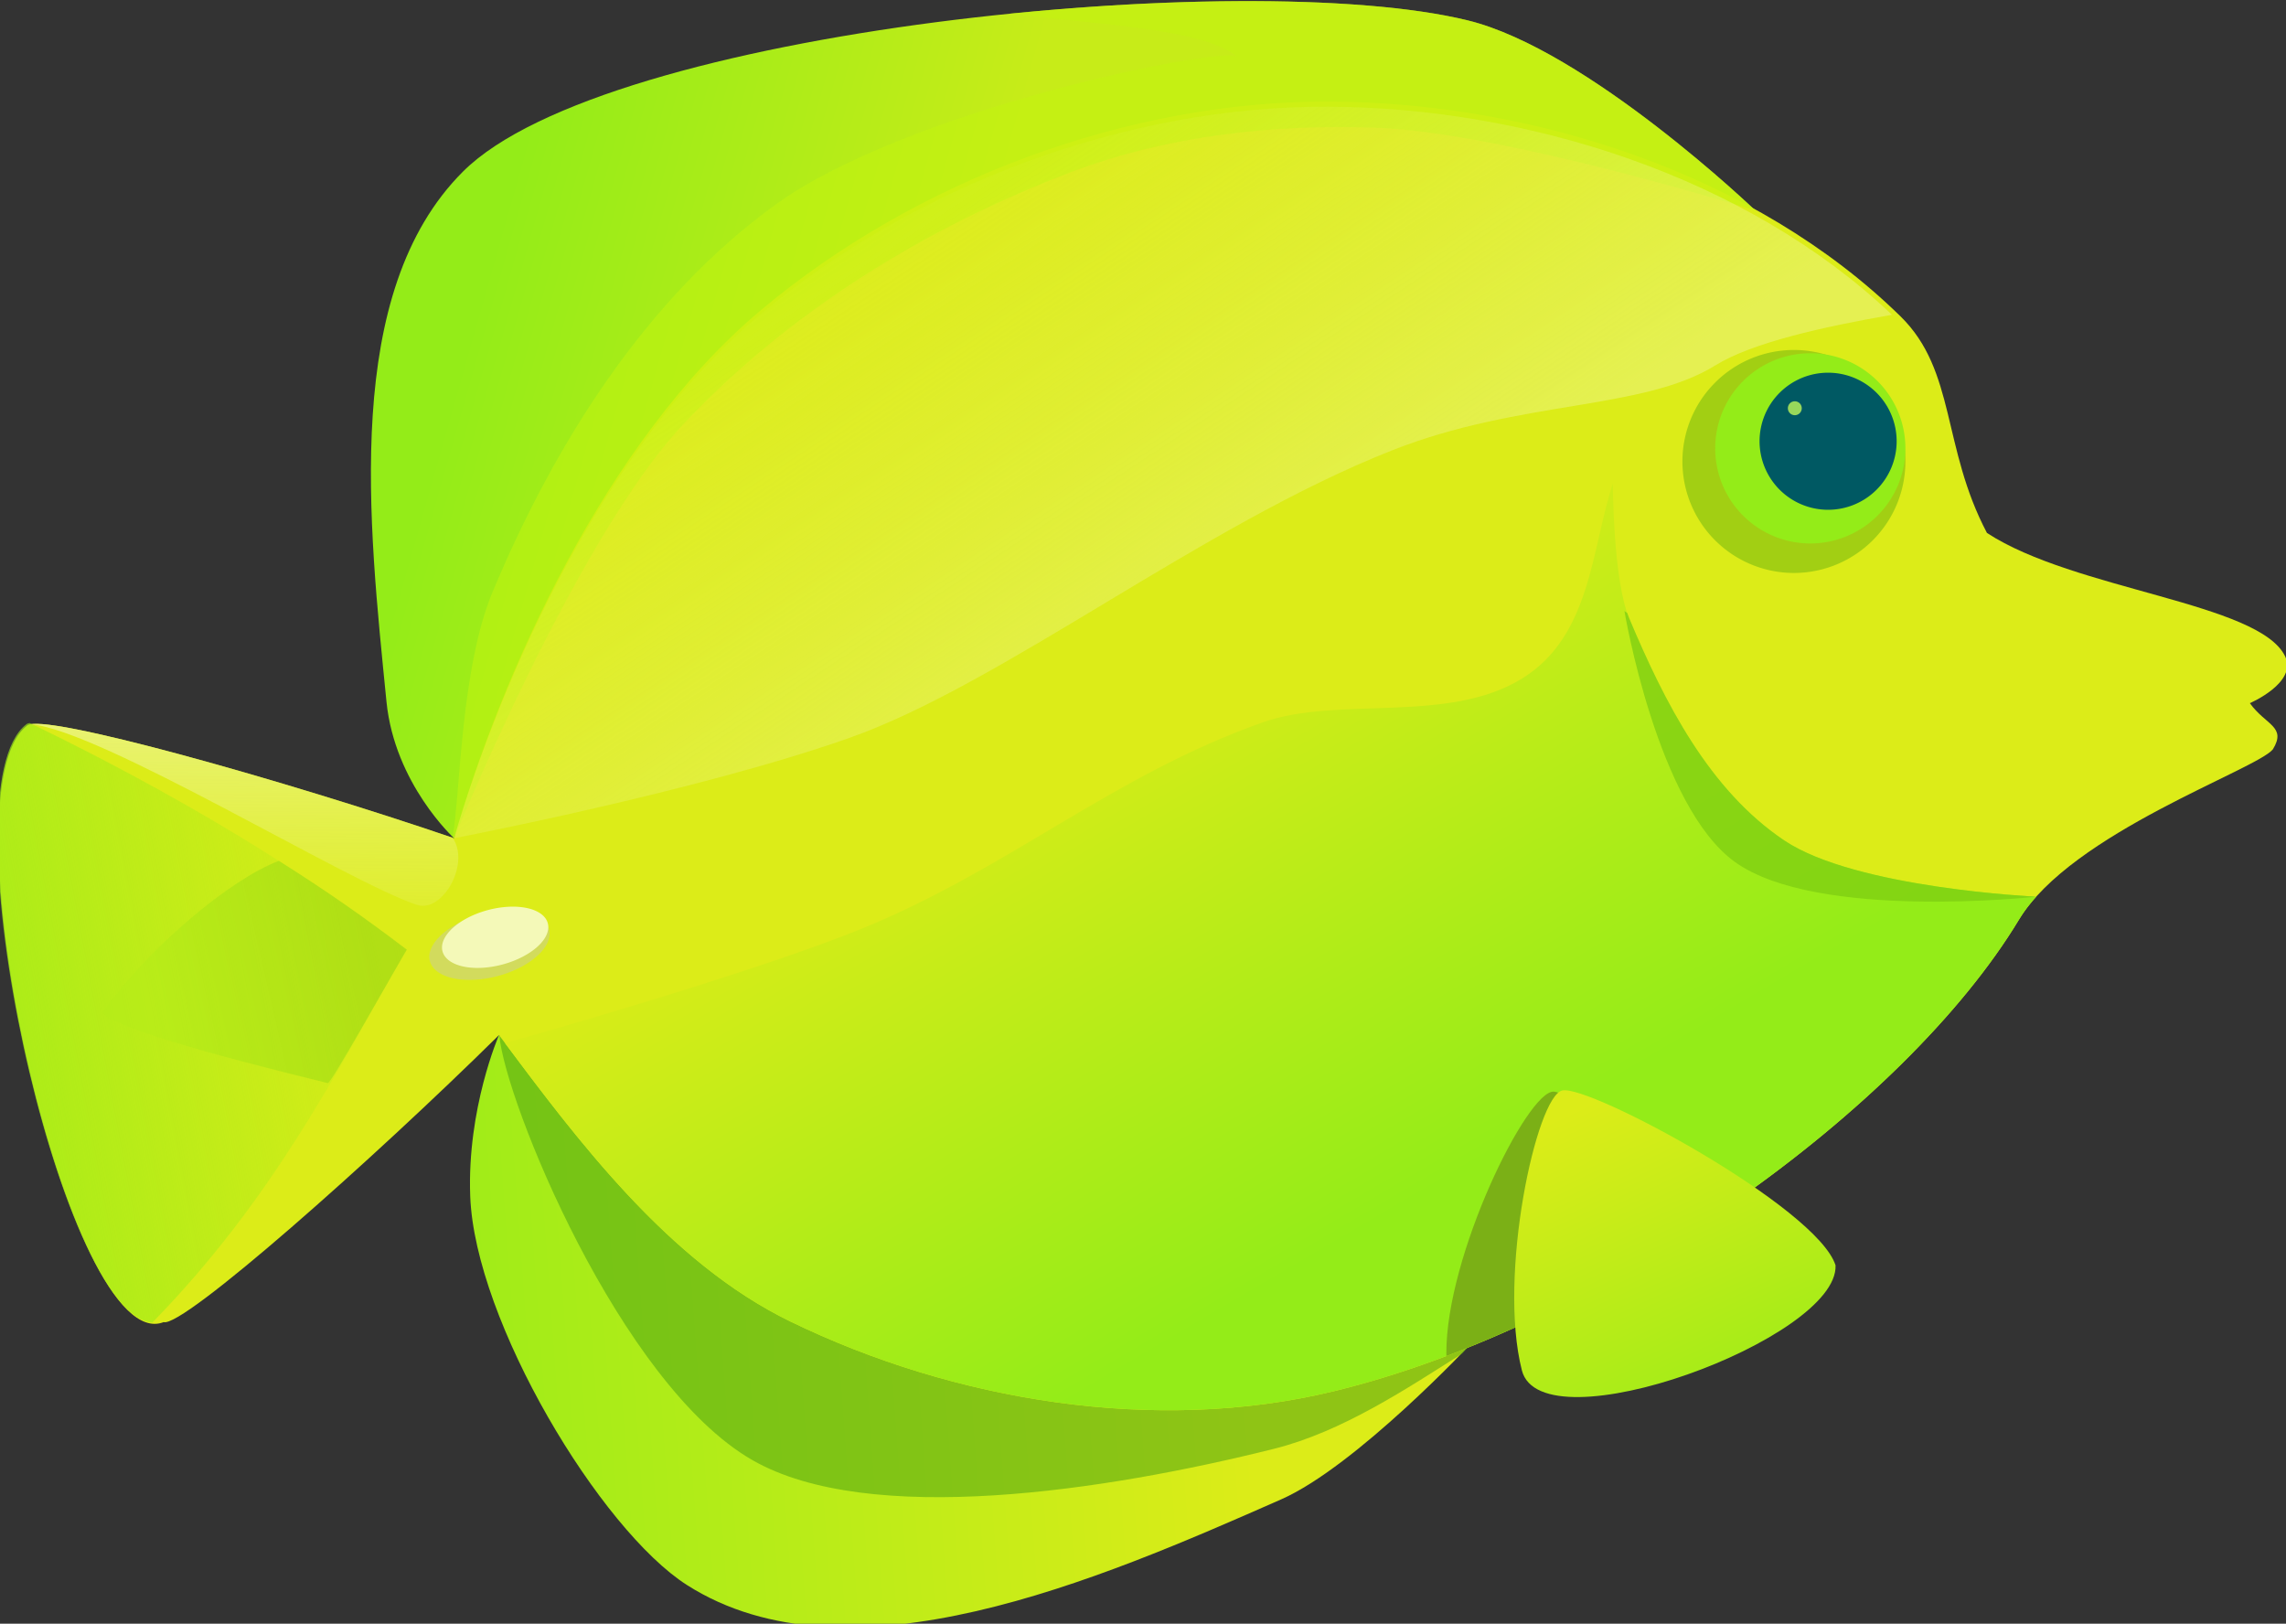 <?xml version="1.0" encoding="UTF-8" standalone="no"?>
<!-- Created with Inkscape (http://www.inkscape.org/) -->

<svg
   xmlns:dc="http://purl.org/dc/elements/1.1/"
   xmlns:cc="http://creativecommons.org/ns#"
   xmlns:rdf="http://www.w3.org/1999/02/22-rdf-syntax-ns#"
   xmlns:svg="http://www.w3.org/2000/svg"
   xmlns="http://www.w3.org/2000/svg"
   xmlns:xlink="http://www.w3.org/1999/xlink"
   xmlns:sodipodi="http://sodipodi.sourceforge.net/DTD/sodipodi-0.dtd"
   xmlns:inkscape="http://www.inkscape.org/namespaces/inkscape"
   width="97.513mm"
   height="69.26mm"
   viewBox="0 0 97.513 69.26"
   version="1.1"
   id="svg5664"
   inkscape:export-filename="C:\Nioh\wektory\rybki\fisz2.png"
   inkscape:export-xdpi="103.83519"
   inkscape:export-ydpi="103.83519"
   inkscape:version="0.92.4 (5da689c313, 2019-01-14)"
   sodipodi:docname="fiszka2.svg">
  <rect x="0" y="0" width="97.513" height="69.26" fill="#333333" stroke="none"/>
  <defs
     id="defs5658">
    <linearGradient
       inkscape:collect="always"
       xlink:href="#linearGradient6508"
       id="linearGradient6502"
       x1="-2358.949"
       y1="684.048"
       x2="-2456.845"
       y2="691.229"
       gradientUnits="userSpaceOnUse"
       gradientTransform="matrix(1.16,0,0,1.16,2705.515,-509.206)" />
    <linearGradient
       id="linearGradient6508"
       inkscape:collect="always">
      <stop
         id="stop6504"
         offset="0"
         style="stop-color:#dcec18;stop-opacity:1" />
      <stop
         id="stop6506"
         offset="1"
         style="stop-color:#9aec18;stop-opacity:1" />
    </linearGradient>
    <linearGradient
       inkscape:collect="always"
       xlink:href="#linearGradient1067"
       id="linearGradient6478"
       gradientUnits="userSpaceOnUse"
       gradientTransform="matrix(1.22,0,0,1.22,-742.249,16.759)"
       x1="553.229"
       y1="93.772"
       x2="503.464"
       y2="79.664" />
    <linearGradient
       inkscape:collect="always"
       id="linearGradient1067">
      <stop
         style="stop-color:#c7ec18;stop-opacity:1"
         offset="0"
         id="stop1063" />
      <stop
         style="stop-color:#94ec18;stop-opacity:1"
         offset="1"
         id="stop1065" />
    </linearGradient>
    <linearGradient
       inkscape:collect="always"
       xlink:href="#linearGradient6594"
       id="linearGradient6596"
       x1="-8038.571"
       y1="1285.377"
       x2="-7900"
       y2="1521.091"
       gradientUnits="userSpaceOnUse"
       gradientTransform="matrix(0.307,0,0,0.307,2412.721,-209.399)" />
    <linearGradient
       inkscape:collect="always"
       id="linearGradient6594">
      <stop
         style="stop-color:#dcec18;stop-opacity:1"
         offset="0"
         id="stop6590" />
      <stop
         style="stop-color:#94ec18;stop-opacity:1"
         offset="1"
         id="stop6592" />
    </linearGradient>
    <linearGradient
       inkscape:collect="always"
       xlink:href="#linearGradient1091"
       id="linearGradient6482"
       gradientUnits="userSpaceOnUse"
       gradientTransform="matrix(0.389,0,0,0.389,-267.322,144.374)"
       x1="618.462"
       y1="185.816"
       x2="634.498"
       y2="220.026" />
    <linearGradient
       inkscape:collect="always"
       id="linearGradient1091">
      <stop
         style="stop-color:#dcec18;stop-opacity:1"
         offset="0"
         id="stop1087" />
      <stop
         style="stop-color:#9eec18;stop-opacity:1"
         offset="1"
         id="stop1089" />
    </linearGradient>
    <linearGradient
       inkscape:collect="always"
       xlink:href="#linearGradient1128"
       id="linearGradient6484"
       gradientUnits="userSpaceOnUse"
       gradientTransform="matrix(1.22,0,0,1.22,-741.903,16.413)"
       x1="490.278"
       y1="168.612"
       x2="433.728"
       y2="179.26" />
    <linearGradient
       inkscape:collect="always"
       id="linearGradient1128">
      <stop
         id="stop1126"
         offset="0"
         style="stop-color:#9eec18;stop-opacity:0;" />
      <stop
         id="stop1124"
         offset="1"
         style="stop-color:#9eec18;stop-opacity:1;" />
    </linearGradient>
    <linearGradient
       inkscape:collect="always"
       xlink:href="#linearGradient6581"
       id="linearGradient6583"
       x1="-2363.782"
       y1="597.789"
       x2="-2402.83"
       y2="538.433"
       gradientUnits="userSpaceOnUse"
       gradientTransform="matrix(1.16,0,0,1.16,2705.515,-509.206)" />
    <linearGradient
       inkscape:collect="always"
       id="linearGradient6581">
      <stop
         style="stop-color:#ecf484;stop-opacity:1"
         offset="0"
         id="stop6577" />
      <stop
         style="stop-color:#e6f15b;stop-opacity:0;"
         offset="1"
         id="stop6579" />
    </linearGradient>
    <linearGradient
       inkscape:collect="always"
       xlink:href="#linearGradient6633"
       id="linearGradient6621"
       x1="-8365.629"
       y1="1428.15"
       x2="-8366.287"
       y2="1289.846"
       gradientUnits="userSpaceOnUse"
       gradientTransform="matrix(0.307,0,0,0.307,2412.721,-209.399)" />
    <linearGradient
       id="linearGradient6633"
       inkscape:collect="always">
      <stop
         style="stop-color:#e6f15b;stop-opacity:0;"
         offset="0"
         id="stop6631" />
      <stop
         style="stop-color:#ecf484;stop-opacity:1"
         offset="1"
         id="stop6629" />
    </linearGradient>
    <linearGradient
       inkscape:collect="always"
       xlink:href="#linearGradient6668"
       id="linearGradient6670"
       x1="-2207.853"
       y1="372.501"
       x2="-2232.858"
       y2="378.258"
       gradientUnits="userSpaceOnUse"
       gradientTransform="matrix(1.16,0,0,1.16,2412.721,-209.399)" />
    <linearGradient
       inkscape:collect="always"
       id="linearGradient6668">
      <stop
         style="stop-color:#8ad211;stop-opacity:1"
         offset="0"
         id="stop6664" />
      <stop
         style="stop-color:#b4ec18;stop-opacity:1"
         offset="1"
         id="stop6666" />
    </linearGradient>
  </defs>
  <sodipodi:namedview
     id="base"
     pagecolor="#ffffff"
     bordercolor="#666666"
     borderopacity="1.0"
     inkscape:pageopacity="0.0"
     inkscape:pageshadow="2"
     inkscape:zoom="0.49497475"
     inkscape:cx="64.761856"
     inkscape:cy="147.5312"
     inkscape:document-units="mm"
     inkscape:current-layer="layer1"
     showgrid="false"
     showborder="true"
     inkscape:window-width="1366"
     inkscape:window-height="705"
     inkscape:window-x="-8"
     inkscape:window-y="-8"
     inkscape:window-maximized="1"
     fit-margin-top="0"
     fit-margin-left="0"
     fit-margin-right="0"
     fit-margin-bottom="0" />
  <g
     inkscape:label="Layer 1"
     inkscape:groupmode="layer"
     id="layer1"
     transform="translate(94.114,-169.388)">
    <g
       id="g5793"
       transform="matrix(0.319,0,0,0.319,-30.911,139.037)">
      <path
         sodipodi:nodetypes="casscssc"
         inkscape:connector-curvature="0"
         id="path901-8-2"
         d="m -1.381,274.77 c 0,0 -15.4,16.446 -25.435,20.869 -24.48,10.792 -57.782,25.238 -79.438,11.46 -11.591,-7.375 -28.366,-35.265 -28.997,-51.996 -0.443,-11.743 3.847,-21.554 3.847,-21.554 0,0 30.855,18.682 47.197,26.221 15.803,7.29 31.658,15.992 48.913,18.261 11.26,1.48 33.913,-3.261 33.913,-3.261 z"
         style="fill:url(#linearGradient6502);fill-opacity:1;stroke:none;stroke-width:0.307px;stroke-linecap:butt;stroke-linejoin:miter;stroke-opacity:1" />
      <path
         sodipodi:nodetypes="cssscsssc"
         inkscape:connector-curvature="0"
         id="path899-3-9"
         d="m 36.608,123.303 c 0,0 -22.437,-21.515 -38.478,-25.435 C -31.443,90.643 -117.107,99.006 -136.218,118.086 c -16.172,16.146 -12.602,47.027 -10.232,70.872 1.094,11.005 9.04,18.269 9.04,18.269 0,0 16.241,-39.951 30.539,-55.229 14.173,-15.145 32.763,-26.601 52.174,-33.913 12.745,-4.801 26.824,-6.349 40.435,-5.87 17.344,0.611 50.869,11.087 50.869,11.087 z"
         style="fill:url(#linearGradient6478);fill-opacity:1;stroke:none;stroke-width:0.307px;stroke-linecap:butt;stroke-linejoin:miter;stroke-opacity:1" />
      <path
         sodipodi:nodetypes="csaccscc"
         inkscape:connector-curvature="0"
         id="path6495"
         d="m -131.358,233.577 c 0.721,8.687 16.101,46.651 33.853,56.818 15.599,8.933 47.196,4.122 69.758,-1.525 9.124,-2.284 17.743,-8.062 25.176,-12.745 0.743,-0.832 1.191,-1.354 1.191,-1.354 0,0 -22.654,4.742 -33.913,3.261 -17.255,-2.269 -33.109,-10.971 -48.913,-18.261 -16.274,-7.507 -46.894,-26.037 -47.151,-26.193 z"
         style="fill:#4ba014;fill-opacity:0.53;stroke:none;stroke-width:0.307px;stroke-linecap:butt;stroke-linejoin:miter;stroke-opacity:1" />
      <path
         sodipodi:nodetypes="aaccccaasccccaa"
         inkscape:connector-curvature="0"
         id="path882-2-8"
         d="m -20.326,108.722 c -27.007,-0.114 -55.376,10.543 -76.067,27.902 -20.852,17.493 -34.74,48.948 -41.016,70.604 -22.488,-7.68 -55.129,-16.889 -57.095,-15.062 -11.584,8.918 5.718,84.729 18.259,79.768 2.564,0.789 27.934,-21.688 44.842,-38.384 10.273,13.769 22.577,30.334 38.953,38.295 21.944,10.668 48.884,15.085 72.6,9.35 36.061,-8.72 76.446,-37.806 91.699,-63.082 7.001,-11.6 31.749,-20.045 33.952,-22.771 1.873,-3.063 -0.97,-3.226 -3.079,-6.173 0,0 6.407,-2.74 4.714,-6.264 -3.449,-7.18 -28.198,-8.858 -39.869,-16.497 C 61.523,154.951 63.435,144.732 56.017,137.457 36.602,118.42 6.864,108.837 -20.326,108.722 Z"
         style="opacity:1;fill:#dcec18;fill-opacity:1;fill-rule:evenodd;stroke:none;stroke-width:1.641;stroke-linecap:round;stroke-linejoin:round;stroke-miterlimit:4;stroke-dasharray:none;stroke-opacity:1;paint-order:fill markers stroke" />
      <path
         sodipodi:nodetypes="csssccscccascc"
         inkscape:connector-curvature="0"
         id="path6585"
         d="m 17.543,159.807 c -2.884,8.714 -2.908,20.332 -12.088,26.035 -9.95,6.182 -24.581,2.313 -34.713,5.889 -20.042,7.072 -33.938,19.561 -53.618,27.584 -15.469,6.307 -47.717,15.316 -47.717,15.316 10.113,13.548 22.186,29.457 38.142,37.213 21.944,10.668 48.884,15.085 72.6,9.35 36.061,-8.72 76.446,-37.806 91.7,-63.082 0.633,-1.048 1.412,-2.07 2.305,-3.065 v -0.003 c 0,0 -24.121,-1.106 -33.675,-7.508 -10.047,-6.733 -16.034,-18.48 -20.766,-29.754 -2.153,-5.13 -2.17,-17.976 -2.17,-17.976 z"
         style="fill:url(#linearGradient6596);fill-opacity:1;stroke:none;stroke-width:0.307px;stroke-linecap:butt;stroke-linejoin:miter;stroke-opacity:1" />
      <path
         style="opacity:1;fill:#72b70f;fill-opacity:0.545;fill-rule:evenodd;stroke:none;stroke-width:1.924;stroke-linecap:round;stroke-linejoin:round;stroke-miterlimit:4;stroke-dasharray:none;stroke-opacity:1;paint-order:fill markers stroke"
         d="M 56.662,156.85 A 14.909,14.909 0 0 1 41.753,171.759 14.909,14.909 0 0 1 26.844,156.85 14.909,14.909 0 0 1 41.753,141.941 14.909,14.909 0 0 1 56.662,156.85 Z"
         id="path6598"
         inkscape:connector-curvature="0" />
      <path
         inkscape:connector-curvature="0"
         id="path893-4-7"
         d="M 56.662,155.097 A 12.717,12.717 0 0 1 43.945,167.814 12.717,12.717 0 0 1 31.227,155.097 12.717,12.717 0 0 1 43.945,142.379 12.717,12.717 0 0 1 56.662,155.097 Z"
         style="opacity:1;fill:#94ec18;fill-opacity:1;fill-rule:evenodd;stroke:none;stroke-width:1.641;stroke-linecap:round;stroke-linejoin:round;stroke-miterlimit:4;stroke-dasharray:none;stroke-opacity:1;paint-order:fill markers stroke" />
      <path
         inkscape:connector-curvature="0"
         id="path6547"
         d="m 9.614,241.113 c -3.55,-0.074 -14.408,21.952 -14.337,35.05 5.798e-4,0.103 0.012,0.203 0.014,0.303 11.901,-4.506 23.826,-10.803 34.774,-18.065 -7.878,-8.601 -18.198,-17.241 -20.452,-17.288 z"
         style="opacity:0.605;fill:#6a8a15;fill-opacity:1;fill-rule:evenodd;stroke:none;stroke-width:1.641;stroke-linecap:round;stroke-linejoin:round;stroke-miterlimit:4;stroke-dasharray:none;stroke-opacity:1;paint-order:fill markers stroke" />
      <path
         inkscape:connector-curvature="0"
         id="path903-4-1"
         d="m 55.49,154.146 a 9.165,9.165 0 0 1 -9.165,9.165 9.165,9.165 0 0 1 -9.166,-9.165 9.165,9.165 0 0 1 9.166,-9.165 9.165,9.165 0 0 1 9.165,9.165 z"
         style="opacity:1;fill:#005963;fill-opacity:1;fill-rule:evenodd;stroke:none;stroke-width:1.641;stroke-linecap:round;stroke-linejoin:round;stroke-miterlimit:4;stroke-dasharray:none;stroke-opacity:1;paint-order:fill markers stroke" />
      <path
         style="opacity:1;fill:#cfd773;fill-opacity:0.758;fill-rule:evenodd;stroke:none;stroke-width:1.856;stroke-linecap:round;stroke-linejoin:round;stroke-miterlimit:4;stroke-dasharray:none;stroke-opacity:1;paint-order:fill markers stroke"
         d="m -124.881,218.989 a 4.262,8.24 75.079 0 1 -5.845,6.419 4.262,8.24 75.079 0 1 -9.749,-1.31 4.262,8.24 75.079 0 1 5.845,-6.419 4.262,8.24 75.079 0 1 9.749,1.31 z"
         id="path6603"
         inkscape:connector-curvature="0" />
      <path
         inkscape:connector-curvature="0"
         id="path924-8-6"
         d="m -125.021,218.218 a 3.769,7.287 75.079 0 1 -5.169,5.676 3.769,7.287 75.079 0 1 -8.621,-1.158 3.769,7.287 75.079 0 1 5.169,-5.676 3.769,7.287 75.079 0 1 8.621,1.158 z"
         style="opacity:1;fill:#f4f9b8;fill-opacity:1;fill-rule:evenodd;stroke:none;stroke-width:1.641;stroke-linecap:round;stroke-linejoin:round;stroke-miterlimit:4;stroke-dasharray:none;stroke-opacity:1;paint-order:fill markers stroke" />
      <path
         sodipodi:nodetypes="ccccc"
         inkscape:connector-curvature="0"
         id="path882-1-4-7"
         d="m -194.159,191.819 c -0.213,0.038 -0.368,0.098 -0.458,0.181 -11.16,8.591 4.49,79.266 16.864,79.993 16.209,-16.621 24.446,-33.242 34.021,-49.863 -13.865,-10.524 -30.477,-20.656 -50.428,-30.311 z"
         style="opacity:1;fill:url(#linearGradient6484);fill-opacity:1;fill-rule:evenodd;stroke:none;stroke-width:1.641;stroke-linecap:round;stroke-linejoin:round;stroke-miterlimit:4;stroke-dasharray:none;stroke-opacity:1;paint-order:fill markers stroke" />
      <path
         sodipodi:nodetypes="cccaaccccsccc"
         inkscape:connector-curvature="0"
         id="path6554"
         d="m -30.328,95.294 c -10.094,-0.038 -21.342,0.535 -32.682,1.674 11.432,1.454 25.704,1.961 30.249,5.711 -2.988,-1.195 -44.17,7.191 -61.677,19.836 -17.321,12.51 -29.567,32.047 -37.813,51.759 -4.272,10.213 -4.326,26.947 -5.338,32.78 0.063,0.06 0.179,0.173 0.179,0.173 0,0 16.241,-39.951 30.539,-55.229 14.173,-15.145 32.763,-26.601 52.174,-33.913 12.745,-4.801 26.824,-6.349 40.435,-5.869 17.344,0.611 50.869,11.087 50.869,11.087 0,0 -22.436,-21.515 -38.478,-25.435 C -8.801,96.175 -18.814,95.338 -30.328,95.294 Z"
         style="opacity:0.544;fill:#c3f410;fill-opacity:1;stroke:none;stroke-width:0.307px;stroke-linecap:butt;stroke-linejoin:miter;stroke-opacity:1" />
      <path
         sodipodi:nodetypes="ccczsscc"
         inkscape:connector-curvature="0"
         id="path882-2-8-0"
         d="m -20.531,109.412 c -27.007,-0.114 -55.377,10.544 -76.067,27.902 -20.633,17.31 -34.443,48.284 -40.811,69.914 0,0 32.413,-6.198 52.863,-13.416 20.45,-7.218 47.077,-28.383 72.525,-38.432 17.238,-6.807 33.503,-5.325 43.261,-11.374 4.939,-3.061 14.394,-5.153 23.626,-6.77 C 35.44,118.804 6.222,109.525 -20.531,109.412 Z"
         style="display:inline;opacity:0.537;fill:url(#linearGradient6583);fill-opacity:1;fill-rule:evenodd;stroke:none;stroke-width:1.641;stroke-linecap:round;stroke-linejoin:round;stroke-miterlimit:4;stroke-dasharray:none;stroke-opacity:1;paint-order:fill markers stroke" />
      <path
         id="path6600"
         d="m 42.803,149.734 a 0.93,0.93 0 0 1 -0.93,0.93 0.93,0.93 0 0 1 -0.93,-0.93 0.93,0.93 0 0 1 0.93,-0.93 0.93,0.93 0 0 1 0.93,0.93 z"
         style="opacity:1;fill:#b5f05a;fill-opacity:0.838;fill-rule:evenodd;stroke:none;stroke-width:5.798;stroke-linecap:round;stroke-linejoin:round;stroke-miterlimit:4;stroke-dasharray:none;stroke-opacity:1;paint-order:fill markers stroke"
         inkscape:connector-curvature="0" />
      <path
         sodipodi:nodetypes="csccsccc"
         inkscape:connector-curvature="0"
         id="path6605"
         d="m 19.092,176.854 c 0,0 4.362,26.073 14.786,33.56 10.985,7.89 40.274,4.633 40.274,4.633 l -0.005,-0.003 c -0.027,0 -24.122,-1.109 -33.67,-7.508 C 30.431,200.803 24.444,189.056 19.713,177.783 19.624,177.572 19.54,177.344 19.459,177.108 Z"
         style="fill:#7fcd11;fill-opacity:0.768;stroke:none;stroke-width:0.307px;stroke-linecap:butt;stroke-linejoin:miter;stroke-opacity:1" />
      <path
         sodipodi:nodetypes="ccscc"
         inkscape:connector-curvature="0"
         id="path6610"
         d="m -193.177,191.932 c -0.351,-0.006 -0.64,0.01 -0.865,0.05 9.376,0.768 42.455,21.131 51.669,24.161 3.434,1.129 7.186,-5.559 4.755,-8.985 -20.367,-6.945 -48.912,-15.106 -55.559,-15.225 z"
         style="fill:url(#linearGradient6621);fill-opacity:1;stroke:none;stroke-width:0.307px;stroke-linecap:butt;stroke-linejoin:miter;stroke-opacity:1" />
      <path
         sodipodi:nodetypes="ccscc"
         inkscape:connector-curvature="0"
         id="path882-1-4-7-1"
         d="m -160.837,210.258 c -6.481,2.419 -17.507,11.67 -23.626,20.302 1.702,1.923 13.245,5.275 30.171,9.417 0.402,0.098 7.906,-13.344 10.561,-17.846 -5.632,-4.275 -10.527,-7.732 -17.106,-11.872 z"
         style="display:inline;opacity:0.514;fill:url(#linearGradient6670);fill-opacity:1;fill-rule:evenodd;stroke:none;stroke-width:1.641;stroke-linecap:round;stroke-linejoin:round;stroke-miterlimit:4;stroke-dasharray:none;stroke-opacity:1;paint-order:fill markers stroke" />
    </g>
    <path
       style="opacity:1;fill:url(#linearGradient6482);fill-opacity:1;fill-rule:evenodd;stroke:none;stroke-width:0.523;stroke-linecap:round;stroke-linejoin:round;stroke-miterlimit:4;stroke-dasharray:none;stroke-opacity:1;paint-order:fill markers stroke"
       inkscape:transform-center-x="-1.009066"
       inkscape:transform-center-y="-0.72130126"
       d="m -15.816,223.364 c 0.122,3.135 -12.533,7.79 -13.38,4.477 -1.034,-4.042 0.619,-11.687 1.722,-11.938 1.153,-0.263 10.879,4.989 11.659,7.461 z"
       id="path896-2-6"
       inkscape:connector-curvature="0"
       sodipodi:nodetypes="cssc" />
  </g>
</svg>
